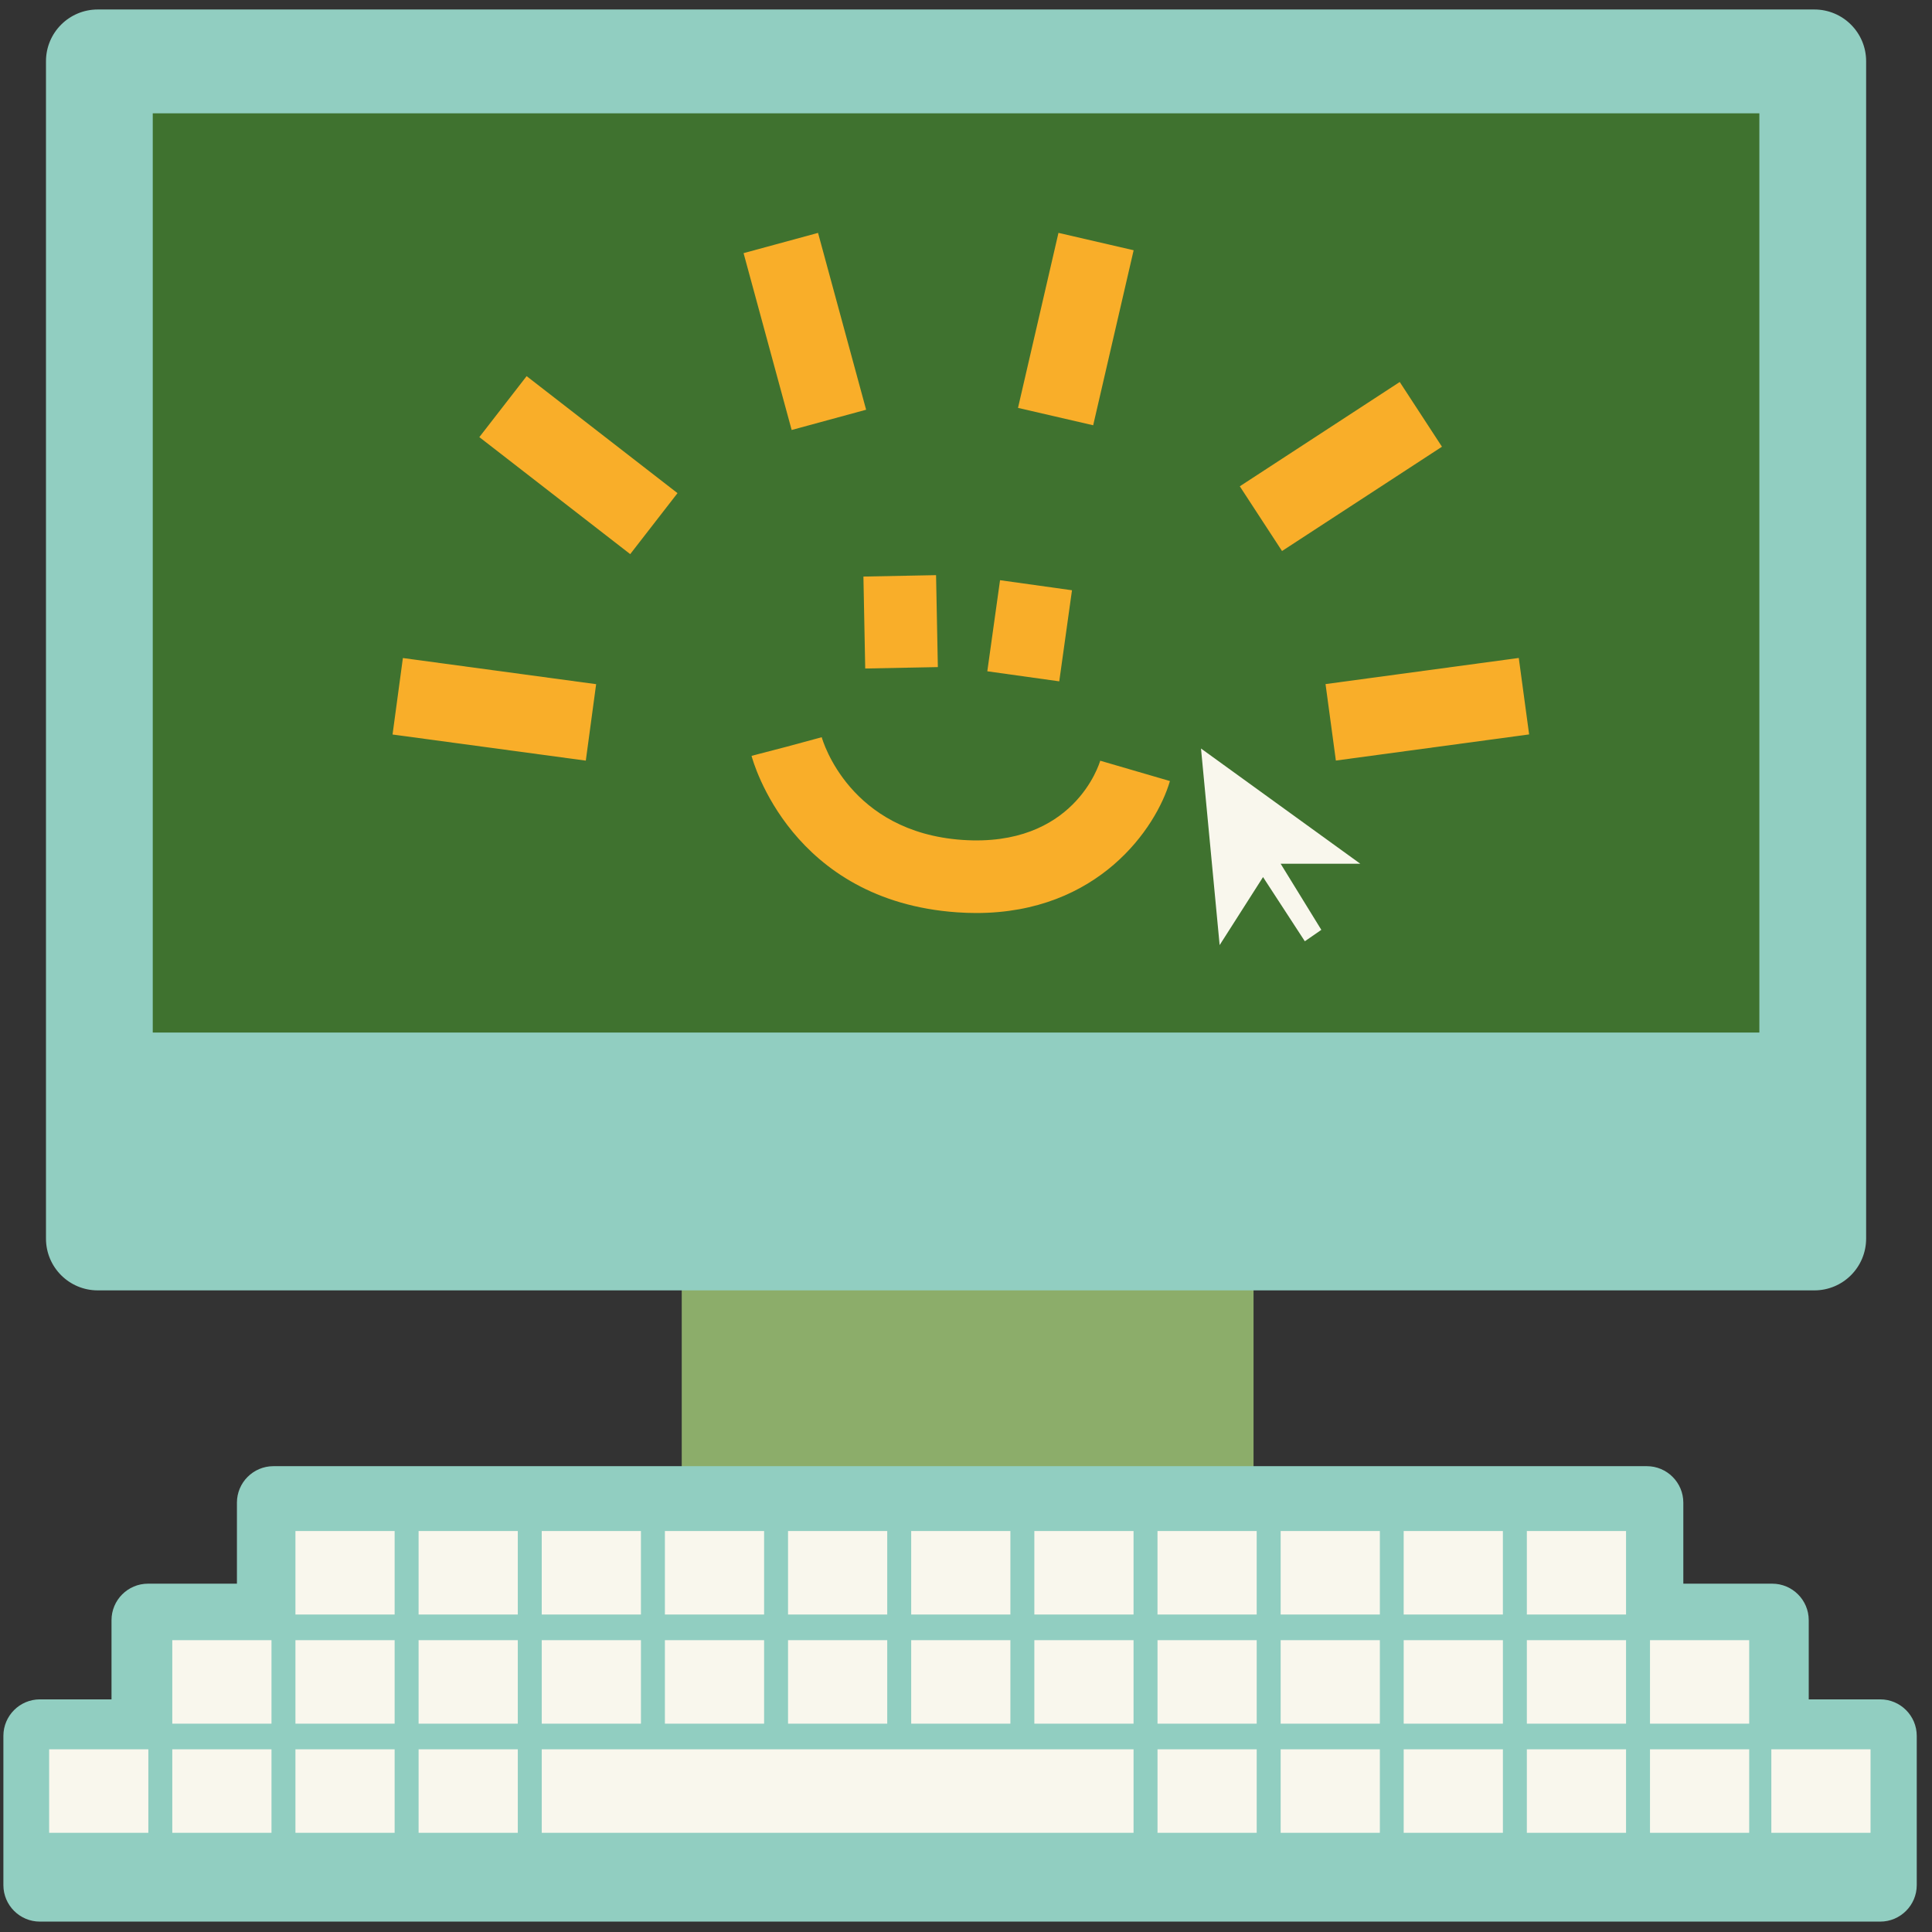 <svg width="171" height="171" viewBox="0 0 171 171" fill="none" xmlns="http://www.w3.org/2000/svg">
<rect x="0" y="0" width="171" height="171" fill="#333333" stroke="none"/>
<g id="icon_12_atv 3" clip-path="url(#clip0_2474_5454)">
<g id="Camada_2">
<path id="Vector" d="M110.95 112.21H60.34V131.14H110.95V112.21Z" fill="#8CAD6A"/>
<path id="Vector_2" d="M160.59 114.21H8.65C6.12 114.21 4.07 112.16 4.07 109.63V5.42C4.07 2.89 6.12 0.84 8.65 0.84H160.59C163.12 0.84 165.17 2.89 165.17 5.42V109.62C165.17 112.16 163.12 114.21 160.59 114.21Z" fill="#91CEC1"/>
<path id="Vector_3" d="M155.72 10.03H13.52V91.39H155.72V10.03Z" fill="#3F722F"/>
<path id="Vector_4" d="M160.09 150.41V143.4C160.09 141.62 158.64 140.17 156.86 140.17H148.99V133C148.99 131.22 147.54 129.77 145.76 129.77H24.2C22.42 129.77 20.97 131.22 20.97 133V140.17H13.1C11.32 140.17 9.87 141.62 9.87 143.4V150.41H3.53C1.75 150.41 0.3 151.86 0.3 153.64V166.85C0.3 168.63 1.75 170.08 3.53 170.08H166.42C168.2 170.08 169.65 168.63 169.65 166.85V153.64C169.65 151.86 168.2 150.41 166.42 150.41H160.09Z" fill="#91CEC1"/>
<g id="Group">
<g id="Group_2">
<path id="Vector_5" d="M34.929 135.51H26.149V142.9H34.929V135.51Z" fill="#F9F7ED"/>
<path id="Vector_6" d="M45.829 135.51H37.049V142.9H45.829V135.51Z" fill="#F9F7ED"/>
<path id="Vector_7" d="M56.729 135.51H47.949V142.9H56.729V135.51Z" fill="#F9F7ED"/>
<path id="Vector_8" d="M67.63 135.51H58.85V142.9H67.63V135.51Z" fill="#F9F7ED"/>
<path id="Vector_9" d="M78.529 135.51H69.749V142.9H78.529V135.51Z" fill="#F9F7ED"/>
<path id="Vector_10" d="M89.429 135.51H80.649V142.9H89.429V135.51Z" fill="#F9F7ED"/>
<path id="Vector_11" d="M100.329 135.51H91.549V142.9H100.329V135.51Z" fill="#F9F7ED"/>
<path id="Vector_12" d="M111.229 135.51H102.449V142.9H111.229V135.51Z" fill="#F9F7ED"/>
<path id="Vector_13" d="M122.13 135.51H113.35V142.9H122.13V135.51Z" fill="#F9F7ED"/>
<path id="Vector_14" d="M133.019 135.51H124.239V142.9H133.019V135.51Z" fill="#F9F7ED"/>
<path id="Vector_15" d="M143.92 135.51H135.14V142.9H143.92V135.51Z" fill="#F9F7ED"/>
</g>
<g id="Group_3">
<path id="Vector_16" d="M24.029 145.17H15.249V152.56H24.029V145.17Z" fill="#F9F7ED"/>
<path id="Vector_17" d="M34.929 145.17H26.149V152.56H34.929V145.17Z" fill="#F9F7ED"/>
<path id="Vector_18" d="M45.829 145.17H37.049V152.56H45.829V145.17Z" fill="#F9F7ED"/>
<path id="Vector_19" d="M56.73 145.17H47.95V152.56H56.73V145.17Z" fill="#F9F7ED"/>
<path id="Vector_20" d="M67.63 145.17H58.85V152.56H67.63V145.17Z" fill="#F9F7ED"/>
<path id="Vector_21" d="M78.529 145.17H69.749V152.56H78.529V145.17Z" fill="#F9F7ED"/>
<path id="Vector_22" d="M89.429 145.17H80.649V152.56H89.429V145.17Z" fill="#F9F7ED"/>
<path id="Vector_23" d="M100.329 145.17H91.549V152.56H100.329V145.17Z" fill="#F9F7ED"/>
<path id="Vector_24" d="M111.23 145.17H102.45V152.56H111.23V145.17Z" fill="#F9F7ED"/>
<path id="Vector_25" d="M122.13 145.17H113.35V152.56H122.13V145.17Z" fill="#F9F7ED"/>
<path id="Vector_26" d="M133.02 145.17H124.24V152.56H133.02V145.17Z" fill="#F9F7ED"/>
<path id="Vector_27" d="M143.92 145.17H135.14V152.56H143.92V145.17Z" fill="#F9F7ED"/>
<path id="Vector_28" d="M154.82 145.17H146.04V152.56H154.82V145.17Z" fill="#F9F7ED"/>
</g>
<g id="Group_4">
<path id="Vector_29" d="M24.029 154.83H15.249V162.22H24.029V154.83Z" fill="#F9F7ED"/>
<path id="Vector_30" d="M34.929 154.83H26.149V162.22H34.929V154.83Z" fill="#F9F7ED"/>
<path id="Vector_31" d="M13.13 154.83H4.35V162.22H13.13V154.83Z" fill="#F9F7ED"/>
<path id="Vector_32" d="M45.83 154.83H37.05V162.22H45.83V154.83Z" fill="#F9F7ED"/>
<path id="Vector_33" d="M100.33 154.83H47.95V162.22H100.33V154.83Z" fill="#F9F7ED"/>
<path id="Vector_34" d="M111.23 154.83H102.45V162.22H111.23V154.83Z" fill="#F9F7ED"/>
<path id="Vector_35" d="M122.13 154.83H113.35V162.22H122.13V154.83Z" fill="#F9F7ED"/>
<path id="Vector_36" d="M133.02 154.83H124.24V162.22H133.02V154.83Z" fill="#F9F7ED"/>
<path id="Vector_37" d="M143.92 154.83H135.14V162.22H143.92V154.83Z" fill="#F9F7ED"/>
<path id="Vector_38" d="M154.82 154.83H146.04V162.22H154.82V154.83Z" fill="#F9F7ED"/>
<path id="Vector_39" d="M165.56 154.83H156.78V162.22H165.56V154.83Z" fill="#F9F7ED"/>
</g>
</g>
<g id="Group_5">
<g id="Group_6">
<path id="Vector_40" d="M97.379 67.33C97.29 67.64 95.029 75.02 85.169 74.34C75.189 73.64 72.829 65.59 72.73 65.25L69.629 66.09L66.519 66.9C66.659 67.42 70.049 79.73 84.719 80.75C85.299 80.79 85.859 80.81 86.409 80.81C97.21 80.81 102.33 73.3 103.55 69.13L97.379 67.33Z" fill="#F9AE29"/>
<path id="Vector_41" d="M82.85 50.906L76.421 51.031L76.58 59.169L83.009 59.044L82.85 50.906Z" fill="#F9AE29"/>
<path id="Vector_42" d="M88.513 51.353L87.386 59.415L93.754 60.305L94.881 52.243L88.513 51.353Z" fill="#F9AE29"/>
</g>
<g id="Group_7">
<path id="Vector_43" d="M93.684 20.611L90.103 36.102L96.757 37.64L100.338 22.149L93.684 20.611Z" fill="#F9AE29"/>
<path id="Vector_44" d="M123.89 33.809L109.734 43.042L113.471 48.771L127.627 39.539L123.89 33.809Z" fill="#F9AE29"/>
<path id="Vector_45" d="M35.659 58.242L34.744 65.011L51.849 67.323L52.764 60.555L35.659 58.242Z" fill="#F9AE29"/>
<path id="Vector_46" d="M134.426 58.235L117.322 60.548L118.237 67.316L135.342 65.003L134.426 58.235Z" fill="#F9AE29"/>
<path id="Vector_47" d="M72.404 20.613L65.813 22.405L70.069 38.058L76.66 36.265L72.404 20.613Z" fill="#F9AE29"/>
<path id="Vector_48" d="M46.611 33.292L42.426 38.689L55.78 49.045L59.966 43.648L46.611 33.292Z" fill="#F9AE29"/>
</g>
</g>
<path id="Vector_49" d="M107.95 83.65L106.3 66.25L120.4 76.45H113.35L116.95 82.3L115.49 83.31L111.79 77.63L107.95 83.65Z" fill="#F9F7ED"/>
</g>
</g>
<defs>
<clipPath id="clip0_2474_5454">
<rect width="170.08" height="170.08" fill="white"/>
</clipPath>
</defs>
</svg>

